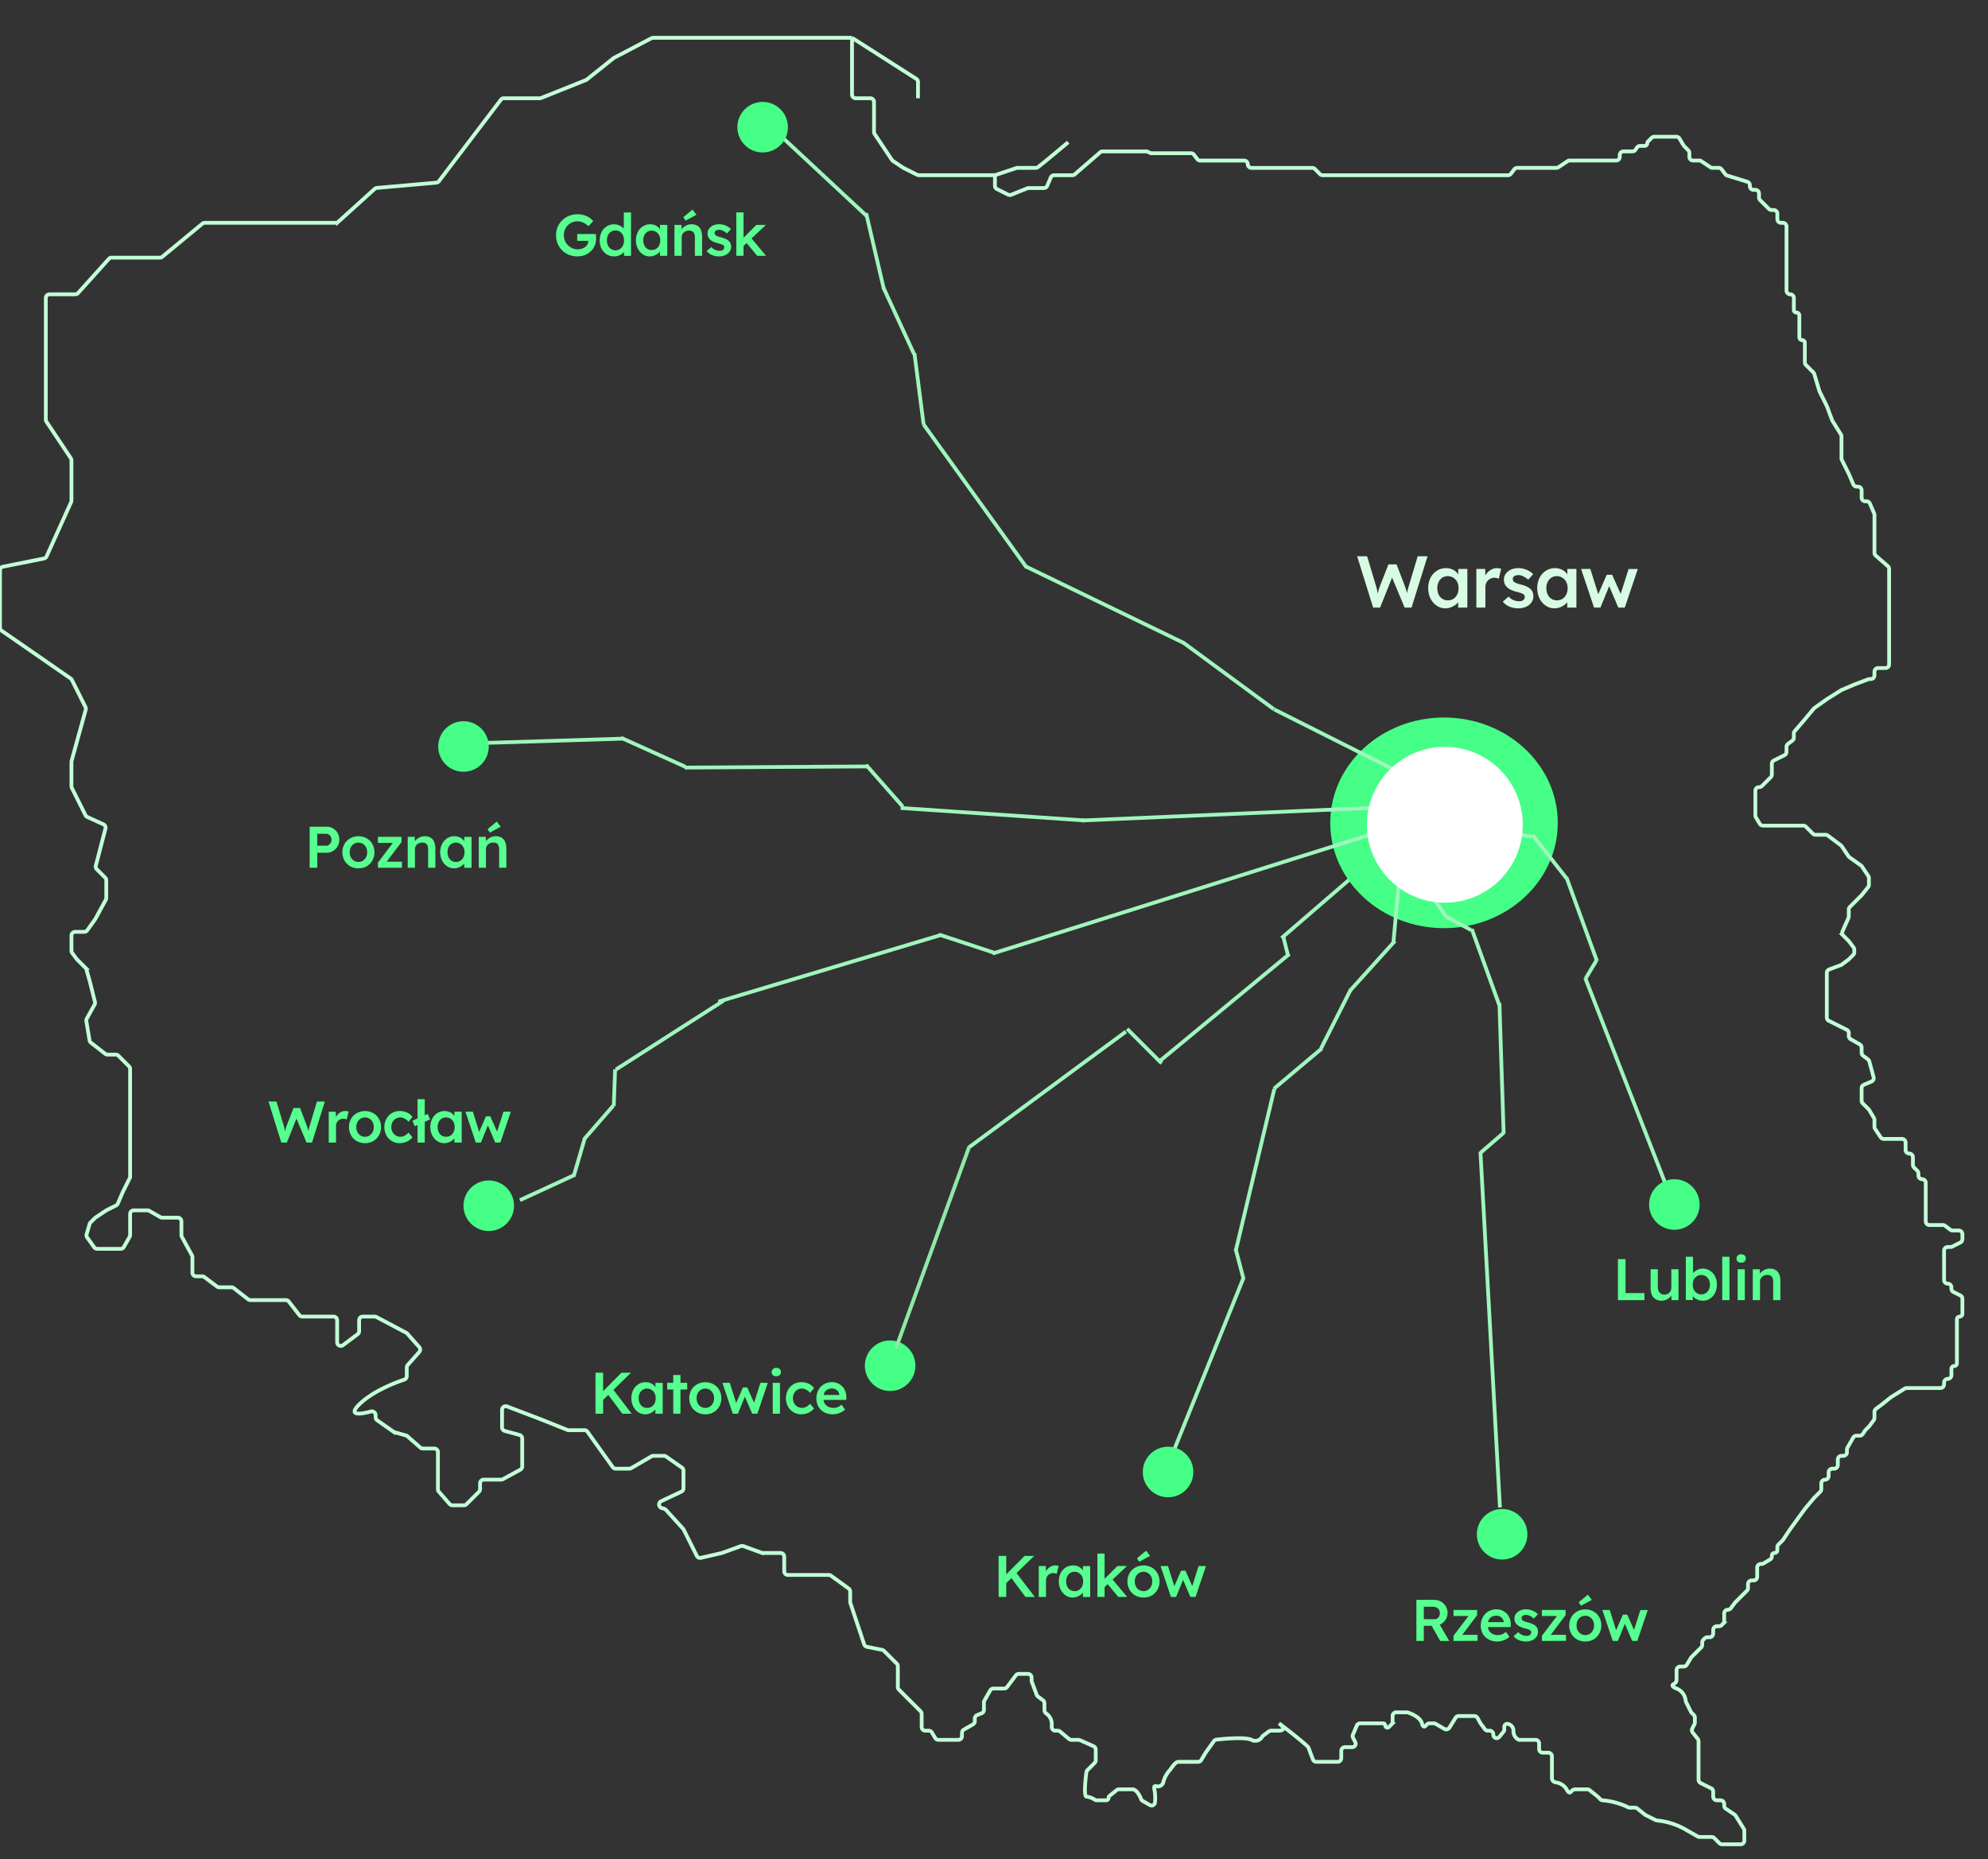 <svg xmlns="http://www.w3.org/2000/svg" xmlns:xlink="http://www.w3.org/1999/xlink" width="526" height="492" viewBox="0 0 526 492">
  <rect x="0" y="0" width="526" height="492" fill="#333333" stroke="none"/>
  <defs>
    <clipPath id="clip-mapa">
      <rect width="526" height="492"/>
    </clipPath>
  </defs>
  <g id="mapa" clip-path="url(#clip-mapa)">
    <g id="mapa-2" data-name="mapa" transform="translate(-1 7.5)">
      <path id="Path_1" data-name="Path 1" d="M85.5,228.616v-10.86h4.515a3.179,3.179,0,0,1,1.675.45,3.354,3.354,0,0,1,1.21,1.226,3.4,3.4,0,0,1,.45,1.738,3.437,3.437,0,0,1-1.66,3.01,3.1,3.1,0,0,1-1.675.465h-2.5v3.972Zm2.017-5.833h2.358a1.191,1.191,0,0,0,.7-.217,1.525,1.525,0,0,0,.512-.574,1.61,1.61,0,0,0,.2-.807,1.527,1.527,0,0,0-.2-.791,1.411,1.411,0,0,0-.512-.559,1.191,1.191,0,0,0-.7-.217H87.521Zm10.9,5.988a4.375,4.375,0,0,1-2.187-.543,4.126,4.126,0,0,1-1.52-1.52,4.563,4.563,0,0,1,0-4.375,4.008,4.008,0,0,1,1.52-1.5,4.533,4.533,0,0,1,4.36,0,3.9,3.9,0,0,1,1.5,1.5,4.563,4.563,0,0,1,0,4.375,4.017,4.017,0,0,1-1.5,1.52A4.347,4.347,0,0,1,98.424,228.772Zm0-1.691a2.076,2.076,0,0,0,1.179-.341,2.352,2.352,0,0,0,.822-.915,2.589,2.589,0,0,0,.295-1.3,2.622,2.622,0,0,0-.295-1.319,2.237,2.237,0,0,0-.822-.9,2.076,2.076,0,0,0-1.179-.341,2.235,2.235,0,0,0-2.032,1.257,3.028,3.028,0,0,0,0,2.606,2.345,2.345,0,0,0,.822.915A2.225,2.225,0,0,0,98.424,227.081Zm5.139,1.536v-1.365l4.266-5.616v.4h-4.266v-1.6h6.252v1.365l-4.142,5.507-.062-.295h4.313v1.6Zm7.894,0v-8.176h1.862l.031,1.676-.357.186a2.282,2.282,0,0,1,.605-1.008,3.421,3.421,0,0,1,1.07-.745,3.072,3.072,0,0,1,1.272-.279,2.972,2.972,0,0,1,1.551.372,2.25,2.25,0,0,1,.946,1.117,4.655,4.655,0,0,1,.326,1.862v5h-1.908v-4.856a2.649,2.649,0,0,0-.171-1.024,1.134,1.134,0,0,0-.527-.605,1.63,1.63,0,0,0-.869-.186,2.109,2.109,0,0,0-.776.14,1.727,1.727,0,0,0-.605.372,1.91,1.91,0,0,0-.4.543,1.643,1.643,0,0,0-.14.683v4.933h-1.908Zm12.231.155a3.186,3.186,0,0,1-1.831-.559,4.032,4.032,0,0,1-1.319-1.52,5.067,5.067,0,0,1,0-4.375,3.809,3.809,0,0,1,1.35-1.5,3.511,3.511,0,0,1,1.924-.543,3.292,3.292,0,0,1,1.132.186,2.718,2.718,0,0,1,.9.5,2.9,2.9,0,0,1,.636.745,2.608,2.608,0,0,1,.357.9l-.419-.109v-2.048h1.924v8.176H126.4v-1.955l.45-.078a2.426,2.426,0,0,1-.4.822,3.039,3.039,0,0,1-.714.7,3.858,3.858,0,0,1-.946.481A3.2,3.2,0,0,1,123.687,228.772Zm.527-1.691a2.117,2.117,0,0,0,1.97-1.226,2.972,2.972,0,0,0,.295-1.35,2.844,2.844,0,0,0-.295-1.319,2.227,2.227,0,0,0-3.149-.9,2.2,2.2,0,0,0-.776.9,2.979,2.979,0,0,0-.279,1.319,3.115,3.115,0,0,0,.279,1.35,2.2,2.2,0,0,0,.776.9A2.148,2.148,0,0,0,124.215,227.081Zm6.029,1.536v-8.176h1.862l.031,1.676-.357.186a2.264,2.264,0,0,1,.605-1.008,3.42,3.42,0,0,1,1.07-.745,3.068,3.068,0,0,1,1.272-.279,2.972,2.972,0,0,1,1.551.372,2.255,2.255,0,0,1,.946,1.117,4.655,4.655,0,0,1,.326,1.862v5h-1.908v-4.856a2.649,2.649,0,0,0-.171-1.024,1.138,1.138,0,0,0-.527-.605,1.632,1.632,0,0,0-.869-.186,2.109,2.109,0,0,0-.776.14,1.727,1.727,0,0,0-.605.372,1.893,1.893,0,0,0-.4.543,1.643,1.643,0,0,0-.14.683v4.933h-1.908Zm2.948-9.308-.605-.915,2.42-2.017,1.055,1.381Z" transform="translate(-2.568 -6.499)" fill="#56ff8f"/>
      <path id="Path_2" data-name="Path 2" d="M77.654,303.64l-3.382-10.86h2.11l1.924,6.407q.093.3.171.652c.052.238.1.476.14.714s.078.439.109.636.062.362.093.5l-.419-.016q.186-.729.295-1.179t.186-.745c.062-.207.124-.4.186-.574l1.831-4.685h1.722l1.784,4.685q.155.435.279.838a7.139,7.139,0,0,1,.2.776q.093.372.171.776l-.372.078q.062-.372.093-.605t.062-.419c.021-.124.041-.243.062-.357s.052-.269.093-.434.114-.4.186-.667l1.908-6.376h2.094l-3.4,10.86H84.325l-2.761-6.609.186.062-2.622,6.547Zm12.554,0v-8.176h1.877l.031,2.606-.264-.59a2.9,2.9,0,0,1,.59-1.117,3.126,3.126,0,0,1,.962-.776,2.457,2.457,0,0,1,1.164-.295,2.529,2.529,0,0,1,.5.047,2.181,2.181,0,0,1,.4.109l-.512,2.094a1.792,1.792,0,0,0-.419-.155,2.023,2.023,0,0,0-.5-.062,1.956,1.956,0,0,0-1.35.559,1.991,1.991,0,0,0-.419.621,2.034,2.034,0,0,0-.14.776v4.359Zm9.61.155a4.375,4.375,0,0,1-2.187-.543,4.126,4.126,0,0,1-1.52-1.52,4.563,4.563,0,0,1,0-4.375,4.008,4.008,0,0,1,1.52-1.5,4.533,4.533,0,0,1,4.359,0,3.9,3.9,0,0,1,1.5,1.5,4.563,4.563,0,0,1,0,4.375,4.01,4.01,0,0,1-1.5,1.52A4.343,4.343,0,0,1,99.817,303.8Zm0-1.691a2.073,2.073,0,0,0,1.179-.341,2.344,2.344,0,0,0,.822-.915,2.579,2.579,0,0,0,.295-1.3,2.612,2.612,0,0,0-.295-1.319,2.23,2.23,0,0,0-.822-.9,2.073,2.073,0,0,0-1.179-.341,2.235,2.235,0,0,0-2.032,1.257,3.028,3.028,0,0,0,0,2.606,2.344,2.344,0,0,0,.822.915A2.224,2.224,0,0,0,99.817,302.1Zm9.138,1.691a3.885,3.885,0,0,1-2.063-.558,4.007,4.007,0,0,1-1.443-1.52,4.735,4.735,0,0,1,0-4.344,4.007,4.007,0,0,1,1.443-1.52,3.885,3.885,0,0,1,2.063-.559,4.681,4.681,0,0,1,2,.419,3.305,3.305,0,0,1,1.4,1.164l-1.055,1.272a2.635,2.635,0,0,0-.59-.59,3.225,3.225,0,0,0-.76-.419,2.223,2.223,0,0,0-.807-.155,2.254,2.254,0,0,0-1.226.341,2.329,2.329,0,0,0-.838.915,2.892,2.892,0,0,0,0,2.606,2.548,2.548,0,0,0,.869.915,2.228,2.228,0,0,0,1.21.341,2.443,2.443,0,0,0,.776-.124,2.885,2.885,0,0,0,.729-.388,3.248,3.248,0,0,0,.636-.621l1.055,1.288a3.863,3.863,0,0,1-1.458,1.117A4.6,4.6,0,0,1,108.955,303.8Zm4-4.468-.605-1.474,4.034-1.784.636,1.443Zm.745,4.313V292.16h1.908v11.48Zm7.03.155a3.186,3.186,0,0,1-1.831-.558,4.032,4.032,0,0,1-1.319-1.52,5.067,5.067,0,0,1,0-4.375,3.809,3.809,0,0,1,1.35-1.5,3.511,3.511,0,0,1,1.924-.543,3.292,3.292,0,0,1,1.133.186,2.718,2.718,0,0,1,.9.5,2.9,2.9,0,0,1,.636.745,2.607,2.607,0,0,1,.357.9l-.419-.109v-2.048h1.924v8.176h-1.939v-1.955l.45-.078a2.427,2.427,0,0,1-.4.822,3.038,3.038,0,0,1-.714.7,3.859,3.859,0,0,1-.946.481A3.2,3.2,0,0,1,120.733,303.8Zm.527-1.691a2.117,2.117,0,0,0,1.97-1.226,2.972,2.972,0,0,0,.295-1.35,2.844,2.844,0,0,0-.295-1.319,2.227,2.227,0,0,0-3.149-.9,2.2,2.2,0,0,0-.776.9,2.979,2.979,0,0,0-.279,1.319,3.115,3.115,0,0,0,.279,1.35,2.2,2.2,0,0,0,.776.9A2.148,2.148,0,0,0,121.26,302.1Zm7.862,1.536-2.746-8.176,1.955-.016,1.831,5.833-.341-.031,1.986-4.561h1.148l2.032,4.561-.4.047,1.846-5.833h1.955l-2.761,8.176h-1.365l-2.094-4.9.295.031-1.986,4.871Z" transform="translate(-2.227 -8.802)" fill="#56ff8f"/>
      <line id="Line_1" data-name="Line 1" x1="26.861" y2="23.171" transform="translate(340.068 217.562)" fill="none" stroke="#9ff6bd" stroke-width="1"/>
      <path id="Path_3" data-name="Path 3" d="M351.762,252.531l-34.636,28.614" transform="translate(-9.607 -7.598)" fill="none" stroke="#9ff6bd" stroke-width="1"/>
      <line id="Line_2" data-name="Line 2" x1="41.555" y2="30.648" transform="translate(257.341 265.48)" fill="none" stroke="#9ff6bd" stroke-width="1"/>
      <path id="Path_4" data-name="Path 4" d="M308.582,272.975,317.7,282.1" transform="translate(-9.347 -8.219)" fill="none" stroke="#9ff6bd" stroke-width="1"/>
      <path id="Path_5" data-name="Path 5" d="M351.154,247.686l1.352,5.383" transform="translate(-10.641 -7.451)" fill="none" stroke="#9ff6bd" stroke-width="1"/>
      <g id="Group_1" data-name="Group 1" transform="translate(352.969 182.363)">
        <ellipse id="Ellipse_1" data-name="Ellipse 1" cx="30.1" cy="27.871" rx="30.1" ry="27.871" fill="#46ff86"/>
      </g>
      <line id="Line_3" data-name="Line 3" x2="1.91" y2="9.327" transform="translate(370.778 214.111)" fill="none" stroke="#9ff6bd" stroke-width="1"/>
      <line id="Line_4" data-name="Line 4" x2="6.519" y2="5.042" transform="translate(372.501 223.218)" fill="none" stroke="#9ff6bd" stroke-width="1"/>
      <line id="Line_5" data-name="Line 5" x2="4.663" y2="6.779" transform="translate(378.879 228.124)" fill="none" stroke="#9ff6bd" stroke-width="1"/>
      <path id="Path_6" data-name="Path 6" d="M411.168,301.3l-6.095,5.273" transform="translate(-12.279 -9.08)" fill="none" stroke="#9ff6bd" stroke-width="1"/>
      <line id="Line_6" data-name="Line 6" x2="6.719" y2="3.634" transform="translate(383.473 234.953)" fill="none" stroke="#9ff6bd" stroke-width="1"/>
      <line id="Line_7" data-name="Line 7" x1="7.291" y1="20.149" transform="translate(390.404 238.318)" fill="none" stroke="#9ff6bd" stroke-width="1"/>
      <line id="Line_8" data-name="Line 8" x2="1.124" y2="34.555" transform="translate(397.726 257.9)" fill="none" stroke="#9ff6bd" stroke-width="1"/>
      <path id="Path_7" data-name="Path 7" d="M404.98,306.471l5.162,94.157" transform="translate(-12.277 -9.237)" fill="none" stroke="#9ff6bd" stroke-width="1"/>
      <line id="Line_9" data-name="Line 9" x2="3.222" y2="5.642" transform="translate(388.438 202.149)" fill="none" stroke="#9ff6bd" stroke-width="1"/>
      <line id="Line_10" data-name="Line 10" x2="5.3" y2="1.883" transform="translate(391.541 207.712)" fill="none" stroke="#9ff6bd" stroke-width="1"/>
      <line id="Line_11" data-name="Line 11" x2="4.466" y2="3.404" transform="translate(396.701 209.529)" fill="none" stroke="#9ff6bd" stroke-width="1"/>
      <path id="Path_8" data-name="Path 8" d="M436.518,254.353l-2.831,4.716" transform="translate(-13.149 -7.654)" fill="none" stroke="#9ff6bd" stroke-width="1"/>
      <line id="Line_12" data-name="Line 12" x2="5.13" y2="0.928" transform="translate(401.162 212.991)" fill="none" stroke="#9ff6bd" stroke-width="1"/>
      <line id="Line_13" data-name="Line 13" x1="9.013" y1="11.516" transform="translate(406.481 213.415)" fill="none" stroke="#9ff6bd" stroke-width="1"/>
      <line id="Line_14" data-name="Line 14" x2="8.078" y2="22.17" transform="translate(415.469 224.675)" fill="none" stroke="#9ff6bd" stroke-width="1"/>
      <path id="Path_9" data-name="Path 9" d="M433.57,259.063l23.372,59.963" transform="translate(-13.145 -7.797)" fill="none" stroke="#9ff6bd" stroke-width="1"/>
      <line id="Line_15" data-name="Line 15" y1="1.14" x2="36.801" transform="translate(129.159 187.952)" fill="none" stroke="#9ff6bd" stroke-width="1"/>
      <path id="Path_10" data-name="Path 10" d="M170.525,193.552l16.969,7.66" transform="translate(-5.152 -5.806)" fill="none" stroke="#9ff6bd" stroke-width="1"/>
      <line id="Line_16" data-name="Line 16" y1="0.3" x2="48.628" transform="translate(182.156 195.308)" fill="none" stroke="#9ff6bd" stroke-width="1"/>
      <path id="Path_11" data-name="Path 11" d="M247.05,211.973l-9.723-11.049" transform="translate(-7.182 -6.03)" fill="none" stroke="#9ff6bd" stroke-width="1"/>
      <line id="Line_17" data-name="Line 17" x2="48.67" y2="3.297" transform="translate(239.325 206.305)" fill="none" stroke="#9ff6bd" stroke-width="1"/>
      <line id="Line_18" data-name="Line 18" y1="3.498" x2="80.412" transform="translate(287.081 206.118)" fill="none" stroke="#9ff6bd" stroke-width="1"/>
      <path id="Path_12" data-name="Path 12" d="M210,25.5l26.767,24.936" transform="translate(-6.351 -0.699)" fill="none" stroke="#9ff6bd" stroke-width="1"/>
      <line id="Line_19" data-name="Line 19" x2="4.668" y2="19.981" transform="translate(230.164 48.906)" fill="none" stroke="#9ff6bd" stroke-width="1"/>
      <line id="Line_20" data-name="Line 20" x2="8.153" y2="17.68" transform="translate(234.689 68.483)" fill="none" stroke="#9ff6bd" stroke-width="1"/>
      <line id="Line_21" data-name="Line 21" x2="2.441" y2="18.926" transform="translate(242.946 85.976)" fill="none" stroke="#9ff6bd" stroke-width="1"/>
      <line id="Line_22" data-name="Line 22" x1="27.245" y1="37.84" transform="translate(245.406 104.869)" fill="none" stroke="#9ff6bd" stroke-width="1"/>
      <line id="Line_23" data-name="Line 23" x2="41.966" y2="20.322" transform="translate(272.361 142.368)" fill="none" stroke="#9ff6bd" stroke-width="1"/>
      <line id="Line_24" data-name="Line 24" x1="23.916" y1="17.585" transform="translate(314.144 162.59)" fill="none" stroke="#9ff6bd" stroke-width="1"/>
      <line id="Line_25" data-name="Line 25" x1="39.832" y1="20.033" transform="translate(338.129 180.216)" fill="none" stroke="#9ff6bd" stroke-width="1"/>
      <line id="Line_26" data-name="Line 26" x1="1.737" y2="18.86" transform="translate(369.654 223.261)" fill="none" stroke="#9ff6bd" stroke-width="1"/>
      <line id="Line_27" data-name="Line 27" x1="11.945" y2="13.234" transform="translate(358.148 241.473)" fill="none" stroke="#9ff6bd" stroke-width="1"/>
      <line id="Line_28" data-name="Line 28" x1="7.832" y2="15.522" transform="translate(350.524 254.41)" fill="none" stroke="#9ff6bd" stroke-width="1"/>
      <line id="Line_29" data-name="Line 29" x1="12.662" y2="10.659" transform="translate(338.078 269.928)" fill="none" stroke="#9ff6bd" stroke-width="1"/>
      <path id="Path_13" data-name="Path 13" d="M338.229,332.12l10.191-42.749" transform="translate(-10.248 -8.718)" fill="none" stroke="#9ff6bd" stroke-width="1"/>
      <line id="Line_30" data-name="Line 30" x1="19.256" y2="47.722" transform="translate(310.712 330.765)" fill="none" stroke="#9ff6bd" stroke-width="1"/>
      <path id="Path_14" data-name="Path 14" d="M340.31,341.11l-2.156-8.167" transform="translate(-10.246 -10.042)" fill="none" stroke="#9ff6bd" stroke-width="1"/>
      <line id="Line_31" data-name="Line 31" y1="6.682" x2="14.475" transform="translate(138.575 303.397)" fill="none" stroke="#9ff6bd" stroke-width="1"/>
      <line id="Line_32" data-name="Line 32" y1="10.163" x2="2.969" transform="translate(152.77 293.651)" fill="none" stroke="#9ff6bd" stroke-width="1"/>
      <line id="Line_33" data-name="Line 33" y1="8.767" x2="7.622" transform="translate(155.639 285.081)" fill="none" stroke="#9ff6bd" stroke-width="1"/>
      <path id="Path_15" data-name="Path 15" d="M257.252,247.244l14.532,4.788" transform="translate(-7.787 -7.438)" fill="none" stroke="#9ff6bd" stroke-width="1"/>
      <line id="Line_34" data-name="Line 34" y1="9.737" x2="0.354" transform="translate(163.394 275.457)" fill="none" stroke="#9ff6bd" stroke-width="1"/>
      <line id="Line_35" data-name="Line 35" x1="28.469" y2="18.214" transform="translate(163.967 257.296)" fill="none" stroke="#9ff6bd" stroke-width="1"/>
      <line id="Line_36" data-name="Line 36" y1="17.65" x2="58.891" transform="translate(191.076 239.906)" fill="none" stroke="#9ff6bd" stroke-width="1"/>
      <path id="Path_16" data-name="Path 16" d="M271.854,251.4l102.81-32.374" transform="translate(-8.231 -6.58)" fill="none" stroke="#9ff6bd" stroke-width="1"/>
      <circle id="Ellipse_2" data-name="Ellipse 2" cx="20.624" cy="20.624" r="20.624" transform="translate(362.665 190.119)" fill="#fff"/>
      <g id="Group_2" data-name="Group 2" transform="translate(123.631 304.86)">
        <circle id="Ellipse_3" data-name="Ellipse 3" cx="6.689" cy="6.689" r="6.689" fill="#46ff86"/>
      </g>
      <g id="Group_3" data-name="Group 3" transform="translate(116.943 183.343)">
        <circle id="Ellipse_4" data-name="Ellipse 4" cx="6.689" cy="6.689" r="6.689" fill="#46ff86"/>
      </g>
      <g id="Group_4" data-name="Group 4" transform="translate(196.097 19.464)">
        <circle id="Ellipse_5" data-name="Ellipse 5" cx="6.689" cy="6.689" r="6.689" fill="#46ff86"/>
      </g>
      <g id="Group_5" data-name="Group 5" transform="translate(303.367 375.316)">
        <circle id="Ellipse_6" data-name="Ellipse 6" cx="6.689" cy="6.689" r="6.689" fill="#46ff86"/>
      </g>
      <g id="Group_6" data-name="Group 6" transform="translate(229.829 347.197)">
        <circle id="Ellipse_7" data-name="Ellipse 7" cx="6.689" cy="6.689" r="6.689" fill="#46ff86"/>
      </g>
      <g id="Group_7" data-name="Group 7" transform="translate(391.754 391.799)">
        <circle id="Ellipse_8" data-name="Ellipse 8" cx="6.689" cy="6.689" r="6.689" fill="#46ff86"/>
      </g>
      <g id="Group_8" data-name="Group 8" transform="translate(437.325 304.534)">
        <circle id="Ellipse_9" data-name="Ellipse 9" cx="6.689" cy="6.689" r="6.689" fill="#46ff86"/>
      </g>
      <path id="Path_17" data-name="Path 17" d="M165.1,374.377l-.31-2,5.585-5.616h2.529Zm-1.6,3.242V366.76h2.017v10.86Zm7.121,0-4.111-5.476,1.427-1.226,5.135,6.7Zm6.011.155a3.188,3.188,0,0,1-1.831-.558,4.041,4.041,0,0,1-1.319-1.52,5.068,5.068,0,0,1,0-4.375,3.823,3.823,0,0,1,1.35-1.5,3.511,3.511,0,0,1,1.924-.543,3.291,3.291,0,0,1,1.133.186,2.708,2.708,0,0,1,.9.5,2.879,2.879,0,0,1,.636.745,2.589,2.589,0,0,1,.357.9l-.419-.109v-2.048h1.924v8.176H179.35v-1.955l.45-.078a2.409,2.409,0,0,1-.4.822,3.039,3.039,0,0,1-.714.7,3.857,3.857,0,0,1-.946.481A3.2,3.2,0,0,1,176.635,377.775Zm.527-1.691a2.117,2.117,0,0,0,1.97-1.226,2.972,2.972,0,0,0,.295-1.35,2.843,2.843,0,0,0-.295-1.319,2.227,2.227,0,0,0-3.149-.9,2.2,2.2,0,0,0-.776.9,2.979,2.979,0,0,0-.279,1.319,3.115,3.115,0,0,0,.279,1.35,2.2,2.2,0,0,0,.776.9A2.15,2.15,0,0,0,177.163,376.084Zm6.913,1.536V367.365h1.908V377.62Zm-1.613-6.407v-1.769h5.306v1.769Zm10.112,6.562a4.374,4.374,0,0,1-2.187-.543,4.121,4.121,0,0,1-1.52-1.52,4.563,4.563,0,0,1,0-4.375,4,4,0,0,1,1.52-1.5,4.533,4.533,0,0,1,4.359,0,3.9,3.9,0,0,1,1.5,1.5,4.563,4.563,0,0,1,0,4.375,4.017,4.017,0,0,1-1.5,1.52A4.346,4.346,0,0,1,192.575,377.775Zm0-1.691a2.075,2.075,0,0,0,1.179-.341,2.352,2.352,0,0,0,.822-.915,2.589,2.589,0,0,0,.295-1.3,2.623,2.623,0,0,0-.295-1.319,2.237,2.237,0,0,0-.822-.9,2.075,2.075,0,0,0-1.179-.341,2.235,2.235,0,0,0-2.032,1.257,3.028,3.028,0,0,0,0,2.606,2.336,2.336,0,0,0,.822.915A2.223,2.223,0,0,0,192.575,376.084Zm7.252,1.536-2.746-8.176,1.955-.016,1.831,5.833-.341-.031,1.986-4.561h1.148l2.032,4.561-.4.047,1.846-5.833h1.955l-2.761,8.176h-1.365l-2.094-4.9.295.031-1.986,4.871Zm10.574,0v-8.176h1.908v8.176Zm.931-9.913a1.338,1.338,0,0,1-.9-.279,1.078,1.078,0,0,1-.31-.822,1.064,1.064,0,0,1,.326-.807,1.231,1.231,0,0,1,.884-.31,1.258,1.258,0,0,1,.9.295,1.024,1.024,0,0,1,.326.822,1.044,1.044,0,0,1-.326.791A1.254,1.254,0,0,1,211.331,367.706Zm6.592,10.068a3.885,3.885,0,0,1-2.063-.558,4.006,4.006,0,0,1-1.443-1.52,4.735,4.735,0,0,1,0-4.344,4.006,4.006,0,0,1,1.443-1.52,3.885,3.885,0,0,1,2.063-.559,4.681,4.681,0,0,1,2,.419,3.305,3.305,0,0,1,1.4,1.164l-1.055,1.272a2.635,2.635,0,0,0-.59-.59,3.223,3.223,0,0,0-.76-.419,2.223,2.223,0,0,0-.807-.155,2.254,2.254,0,0,0-1.226.341,2.329,2.329,0,0,0-.838.915,2.892,2.892,0,0,0,0,2.606,2.548,2.548,0,0,0,.869.915,2.228,2.228,0,0,0,1.21.341,2.442,2.442,0,0,0,.776-.124,2.885,2.885,0,0,0,.729-.388,3.249,3.249,0,0,0,.636-.621l1.055,1.288a3.863,3.863,0,0,1-1.458,1.117A4.6,4.6,0,0,1,217.923,377.775Zm8.378,0a4.682,4.682,0,0,1-2.281-.543,4.044,4.044,0,0,1-1.536-1.474,4.259,4.259,0,0,1-.543-2.156,4.772,4.772,0,0,1,.31-1.753,4.2,4.2,0,0,1,.853-1.365,3.749,3.749,0,0,1,1.319-.9,4.326,4.326,0,0,1,1.691-.326,3.667,3.667,0,0,1,1.5.31,3.722,3.722,0,0,1,1.21.853,3.454,3.454,0,0,1,.776,1.272,4.212,4.212,0,0,1,.264,1.6l-.016.667H223.23l-.357-1.3h5.383l-.248.264v-.341a1.639,1.639,0,0,0-.31-.838,1.755,1.755,0,0,0-.683-.574,1.869,1.869,0,0,0-.9-.217,2.6,2.6,0,0,0-1.288.295,1.892,1.892,0,0,0-.776.853,3.123,3.123,0,0,0-.264,1.365,2.808,2.808,0,0,0,.326,1.381,2.375,2.375,0,0,0,.946.915,3.193,3.193,0,0,0,1.443.31,2.9,2.9,0,0,0,1.055-.186,3.684,3.684,0,0,0,1.039-.667l.946,1.319a4.276,4.276,0,0,1-.962.667,5.788,5.788,0,0,1-1.117.419A4.54,4.54,0,0,1,226.3,377.775Z" transform="translate(-4.938 -11.031)" fill="#56ff8f"/>
      <path id="Path_18" data-name="Path 18" d="M275.1,424.374l-.31-2,5.585-5.616h2.529Zm-1.6,3.242v-10.86h2.017v10.86Zm7.121,0-4.111-5.476,1.427-1.226,5.135,6.7Zm3.5,0v-8.176H286l.031,2.606-.264-.59a2.9,2.9,0,0,1,.589-1.117,3.13,3.13,0,0,1,.962-.776,2.457,2.457,0,0,1,1.164-.295,2.531,2.531,0,0,1,.5.047,2.179,2.179,0,0,1,.4.109l-.512,2.094a1.781,1.781,0,0,0-.419-.155,2.025,2.025,0,0,0-.5-.062,1.956,1.956,0,0,0-1.35.558,2,2,0,0,0-.419.621,2.034,2.034,0,0,0-.14.776v4.359Zm8.958.155a3.186,3.186,0,0,1-1.831-.559,4.032,4.032,0,0,1-1.319-1.52,5.067,5.067,0,0,1,0-4.375,3.809,3.809,0,0,1,1.35-1.5,3.511,3.511,0,0,1,1.924-.543,3.291,3.291,0,0,1,1.133.186,2.718,2.718,0,0,1,.9.5,2.9,2.9,0,0,1,.636.745,2.607,2.607,0,0,1,.357.9l-.419-.109v-2.048h1.924v8.176H295.8v-1.955l.45-.078a2.426,2.426,0,0,1-.4.822,3.039,3.039,0,0,1-.714.7,3.858,3.858,0,0,1-.946.481A3.2,3.2,0,0,1,293.082,427.772Zm.527-1.691a2.117,2.117,0,0,0,1.97-1.226,2.972,2.972,0,0,0,.295-1.35,2.843,2.843,0,0,0-.295-1.319,2.227,2.227,0,0,0-3.149-.9,2.2,2.2,0,0,0-.776.9,2.979,2.979,0,0,0-.279,1.319,3.115,3.115,0,0,0,.279,1.35,2.2,2.2,0,0,0,.776.9A2.148,2.148,0,0,0,293.61,426.08Zm7.813-.962-.372-1.784,3.878-3.894h2.544Zm-1.784,2.5v-11.48h1.908v11.48Zm5.523,0-3.01-3.646,1.35-1.148,4.018,4.794Zm6.692.155a4.373,4.373,0,0,1-2.187-.543,4.128,4.128,0,0,1-1.52-1.52,4.563,4.563,0,0,1,0-4.375,4.01,4.01,0,0,1,1.52-1.5,4.533,4.533,0,0,1,4.359,0,3.9,3.9,0,0,1,1.5,1.5,4.563,4.563,0,0,1,0,4.375,4.01,4.01,0,0,1-1.5,1.52A4.343,4.343,0,0,1,311.854,427.772Zm0-1.691a2.073,2.073,0,0,0,1.179-.341,2.344,2.344,0,0,0,.822-.915,2.579,2.579,0,0,0,.295-1.3,2.613,2.613,0,0,0-.295-1.319,2.23,2.23,0,0,0-.822-.9,2.073,2.073,0,0,0-1.179-.341,2.235,2.235,0,0,0-2.032,1.257,3.028,3.028,0,0,0,0,2.606,2.344,2.344,0,0,0,.822.915A2.223,2.223,0,0,0,311.854,426.08Zm-1.148-7.772-.605-.915,2.42-2.017,1.055,1.381Zm8.4,9.308-2.746-8.176,1.955-.016,1.831,5.833-.341-.031,1.986-4.561h1.148l2.032,4.561-.4.047,1.846-5.833h1.955l-2.761,8.176h-1.365l-2.094-4.9.295.031-1.986,4.871Z" transform="translate(-8.281 -12.547)" fill="#56ff8f"/>
      <path id="Path_19" data-name="Path 19" d="M387.5,439.616v-10.86h4.716a3.507,3.507,0,0,1,1.784.465,3.327,3.327,0,0,1,1.272,1.241,3.379,3.379,0,0,1,0,3.475A3.487,3.487,0,0,1,394,435.179a3.547,3.547,0,0,1-1.784.45h-2.746v3.987Zm6.3,0-2.761-4.9,2.079-.388,3.072,5.306Zm-4.328-5.74h2.761a1.377,1.377,0,0,0,1.3-.791,1.814,1.814,0,0,0,.186-.822,1.573,1.573,0,0,0-.884-1.474,2.065,2.065,0,0,0-.962-.217h-2.4Zm7.854,5.74v-1.365l4.266-5.616v.4h-4.266v-1.6h6.252v1.365l-4.142,5.507-.062-.295h4.313v1.6Zm11.574.155a4.681,4.681,0,0,1-2.281-.543,4.045,4.045,0,0,1-1.536-1.474,4.259,4.259,0,0,1-.543-2.156,4.771,4.771,0,0,1,.31-1.753,4.2,4.2,0,0,1,.853-1.365,3.749,3.749,0,0,1,1.319-.9,4.327,4.327,0,0,1,1.691-.326,3.667,3.667,0,0,1,1.5.31,3.723,3.723,0,0,1,1.21.853,3.454,3.454,0,0,1,.776,1.272,4.212,4.212,0,0,1,.264,1.6l-.016.667h-6.624l-.357-1.3h5.383l-.248.264v-.341a1.64,1.64,0,0,0-.31-.838,1.755,1.755,0,0,0-.683-.574,1.868,1.868,0,0,0-.9-.217,2.6,2.6,0,0,0-1.288.295,1.891,1.891,0,0,0-.776.853,3.124,3.124,0,0,0-.264,1.365,2.808,2.808,0,0,0,.326,1.381,2.375,2.375,0,0,0,.946.915,3.193,3.193,0,0,0,1.443.31,2.9,2.9,0,0,0,1.055-.186,3.682,3.682,0,0,0,1.039-.667l.946,1.319a4.275,4.275,0,0,1-.962.667,5.79,5.79,0,0,1-1.117.419A4.542,4.542,0,0,1,408.9,439.772Zm7.678,0a5.114,5.114,0,0,1-1.955-.357,3.589,3.589,0,0,1-1.4-1.055l1.241-1.07a2.782,2.782,0,0,0,1.039.76,3.192,3.192,0,0,0,1.21.233,1.568,1.568,0,0,0,.465-.062,1.05,1.05,0,0,0,.372-.186.827.827,0,0,0,.233-.279.764.764,0,0,0,.093-.372.707.707,0,0,0-.279-.59,2.214,2.214,0,0,0-.5-.233,6.919,6.919,0,0,0-.853-.248,7.172,7.172,0,0,1-1.4-.5,3,3,0,0,1-.869-.652,2.1,2.1,0,0,1-.4-.667,2.543,2.543,0,0,1-.124-.807,2.038,2.038,0,0,1,.233-.977,2.522,2.522,0,0,1,.667-.776,3,3,0,0,1,.977-.5,3.97,3.97,0,0,1,1.164-.171,4.541,4.541,0,0,1,1.195.155,4.2,4.2,0,0,1,1.086.45,3.18,3.18,0,0,1,.869.683l-1.055,1.164a3.8,3.8,0,0,0-.652-.5,3.32,3.32,0,0,0-.7-.341,1.834,1.834,0,0,0-.667-.14,2.041,2.041,0,0,0-.527.062,1.013,1.013,0,0,0-.388.155.819.819,0,0,0-.248.279.831.831,0,0,0-.078.372,1.085,1.085,0,0,0,.093.357.868.868,0,0,0,.248.264,3.434,3.434,0,0,0,.512.248,5.805,5.805,0,0,0,.884.264,7.153,7.153,0,0,1,1.272.45,2.6,2.6,0,0,1,.807.574,1.565,1.565,0,0,1,.419.652,2.572,2.572,0,0,1,.124.822,2.156,2.156,0,0,1-.419,1.3,2.691,2.691,0,0,1-1.117.9A3.7,3.7,0,0,1,416.581,439.772Zm4.148-.155v-1.365l4.266-5.616v.4h-4.266v-1.6h6.252v1.365l-4.142,5.507-.062-.295h4.313v1.6Zm11.481.155a4.373,4.373,0,0,1-2.187-.543,4.128,4.128,0,0,1-1.52-1.52,4.563,4.563,0,0,1,0-4.375,4.01,4.01,0,0,1,1.52-1.5,4.533,4.533,0,0,1,4.359,0,3.9,3.9,0,0,1,1.5,1.5,4.563,4.563,0,0,1,0,4.375,4.01,4.01,0,0,1-1.5,1.52A4.343,4.343,0,0,1,432.21,439.772Zm0-1.691a2.073,2.073,0,0,0,1.179-.341,2.344,2.344,0,0,0,.822-.915,2.579,2.579,0,0,0,.295-1.3,2.613,2.613,0,0,0-.295-1.319,2.23,2.23,0,0,0-.822-.9,2.073,2.073,0,0,0-1.179-.341,2.235,2.235,0,0,0-2.032,1.257,3.028,3.028,0,0,0,0,2.606,2.344,2.344,0,0,0,.822.915A2.223,2.223,0,0,0,432.21,438.081Zm-1.148-7.772-.605-.915,2.42-2.017,1.055,1.381Zm8.4,9.308-2.746-8.176,1.955-.016,1.831,5.833-.341-.031,1.986-4.561h1.148l2.032,4.561-.4.047,1.846-5.833h1.955l-2.761,8.176H444.6l-2.094-4.9.295.031-1.986,4.871Z" transform="translate(-11.746 -12.912)" fill="#56ff8f"/>
      <path id="Path_20" data-name="Path 20" d="M442.5,346.62V335.76h2.017v9h5.011v1.862Zm11.52.155a2.944,2.944,0,0,1-1.536-.388,2.589,2.589,0,0,1-.993-1.133,4.21,4.21,0,0,1-.341-1.769v-5.042h1.908v4.639a2.793,2.793,0,0,0,.2,1.117,1.569,1.569,0,0,0,.59.7,1.689,1.689,0,0,0,.931.248,2.043,2.043,0,0,0,.729-.124,1.907,1.907,0,0,0,.59-.372,1.812,1.812,0,0,0,.388-.574,1.907,1.907,0,0,0,.14-.729v-4.9h1.908v8.176h-1.862l-.031-1.707.341-.186a2.658,2.658,0,0,1-.636,1.055,3.428,3.428,0,0,1-1.039.729A3.194,3.194,0,0,1,454.024,346.775Zm10.956,0a3.758,3.758,0,0,1-1.07-.155,3.87,3.87,0,0,1-.931-.45,3.142,3.142,0,0,1-.7-.621,1.978,1.978,0,0,1-.372-.714l.45-.2-.047,1.955h-1.846V335.14h1.908v5.2l-.341-.155a1.62,1.62,0,0,1,.341-.7,2.95,2.95,0,0,1,.683-.605,3.352,3.352,0,0,1,.884-.434,2.906,2.906,0,0,1,.977-.171,3.489,3.489,0,0,1,1.939.543,3.71,3.71,0,0,1,1.334,1.5,4.7,4.7,0,0,1,.5,2.187,4.87,4.87,0,0,1-.481,2.2,3.824,3.824,0,0,1-1.334,1.52A3.407,3.407,0,0,1,464.98,346.775Zm-.4-1.676a2.121,2.121,0,0,0,1.164-.326,2.391,2.391,0,0,0,.807-.915,2.985,2.985,0,0,0,.295-1.35,2.855,2.855,0,0,0-.295-1.319,2.227,2.227,0,0,0-3.149-.9,2.264,2.264,0,0,0-.807.9,2.844,2.844,0,0,0-.295,1.319,2.973,2.973,0,0,0,.295,1.35,2.384,2.384,0,0,0,.807.915A2.148,2.148,0,0,0,464.576,345.1Zm5.517,1.52V335.14h1.924v11.48Zm4.073,0v-8.176h1.908v8.176Zm.931-9.913a1.338,1.338,0,0,1-.9-.279,1.077,1.077,0,0,1-.31-.822,1.064,1.064,0,0,1,.326-.807,1.231,1.231,0,0,1,.884-.31,1.258,1.258,0,0,1,.9.295,1.024,1.024,0,0,1,.326.822,1.044,1.044,0,0,1-.326.791A1.254,1.254,0,0,1,475.1,336.706Zm3.086,9.913v-8.176h1.862l.031,1.676-.357.186a2.282,2.282,0,0,1,.605-1.008,3.42,3.42,0,0,1,1.07-.745,3.071,3.071,0,0,1,1.272-.279,2.972,2.972,0,0,1,1.551.372,2.25,2.25,0,0,1,.946,1.117,4.655,4.655,0,0,1,.326,1.862v5h-1.908v-4.856a2.649,2.649,0,0,0-.171-1.024,1.134,1.134,0,0,0-.527-.605,1.63,1.63,0,0,0-.869-.186,2.109,2.109,0,0,0-.776.14,1.727,1.727,0,0,0-.605.372,1.911,1.911,0,0,0-.4.543,1.643,1.643,0,0,0-.14.683v4.933h-1.908Z" transform="translate(-13.417 -10.089)" fill="#56ff8f"/>
      <path id="Path_21" data-name="Path 21" d="M158.414,61.772a6,6,0,0,1-2.265-.419,5.7,5.7,0,0,1-1.815-1.195,5.4,5.4,0,0,1-1.179-1.769,5.8,5.8,0,0,1-.419-2.218,5.645,5.645,0,0,1,.419-2.187,5.29,5.29,0,0,1,1.21-1.769,5.5,5.5,0,0,1,1.815-1.179,6.08,6.08,0,0,1,2.265-.419,5.8,5.8,0,0,1,1.644.233,5.288,5.288,0,0,1,1.427.652,4.476,4.476,0,0,1,1.055.946L161.3,53.782a5.038,5.038,0,0,0-.9-.7,4.119,4.119,0,0,0-.946-.434,3.409,3.409,0,0,0-1.024-.155,3.7,3.7,0,0,0-1.443.279,3.627,3.627,0,0,0-1.148.776,3.713,3.713,0,0,0-1.039,2.622,3.638,3.638,0,0,0,1.086,2.637,3.854,3.854,0,0,0,1.179.807,3.771,3.771,0,0,0,1.443.279,3.27,3.27,0,0,0,1.07-.171,3.139,3.139,0,0,0,.884-.465,2.136,2.136,0,0,0,.59-.714,1.808,1.808,0,0,0,.217-.869v-.341l.279.326h-3.211v-1.8h4.918a3.8,3.8,0,0,1,.047.388c.011.134.016.269.016.4s.016.233.016.326a4.988,4.988,0,0,1-.372,1.955,4.409,4.409,0,0,1-1.055,1.5,4.818,4.818,0,0,1-1.567.993A5.3,5.3,0,0,1,158.414,61.772Zm9.673,0a3.611,3.611,0,0,1-1.955-.543,4.081,4.081,0,0,1-1.365-1.5,5.1,5.1,0,0,1,0-4.39,3.809,3.809,0,0,1,1.35-1.5,3.536,3.536,0,0,1,1.955-.558,3.631,3.631,0,0,1,2.125.7,2.578,2.578,0,0,1,.683.7,1.646,1.646,0,0,1,.295.807l-.512.062v-5.4h1.908v11.48h-1.846l-.047-1.924.372.031a1.333,1.333,0,0,1-.279.745,2.794,2.794,0,0,1-.652.652,3.549,3.549,0,0,1-.946.481A3.509,3.509,0,0,1,168.087,61.772Zm.372-1.613a2.077,2.077,0,0,0,1.179-.341,2.249,2.249,0,0,0,.791-.931,3.023,3.023,0,0,0,.295-1.365,2.987,2.987,0,0,0-.295-1.35,2.127,2.127,0,0,0-.791-.931,2.207,2.207,0,0,0-2.358,0,2.223,2.223,0,0,0-.807.931,3.117,3.117,0,0,0-.279,1.35,3.156,3.156,0,0,0,.279,1.365,2.358,2.358,0,0,0,.807.931A2.075,2.075,0,0,0,168.459,60.158Zm9.054,1.613a3.184,3.184,0,0,1-1.831-.558,4.022,4.022,0,0,1-1.319-1.52,5.067,5.067,0,0,1,0-4.375,3.809,3.809,0,0,1,1.35-1.5,3.506,3.506,0,0,1,1.924-.543,3.3,3.3,0,0,1,1.133.186,2.724,2.724,0,0,1,.9.5,2.918,2.918,0,0,1,.636.745,2.61,2.61,0,0,1,.357.9l-.419-.109V53.441h1.924v8.176h-1.939V59.662l.45-.078a2.447,2.447,0,0,1-.4.822,3.069,3.069,0,0,1-.714.7,3.885,3.885,0,0,1-.946.481A3.2,3.2,0,0,1,177.513,61.772Zm.527-1.691a2.117,2.117,0,0,0,1.97-1.226,2.987,2.987,0,0,0,.295-1.35,2.855,2.855,0,0,0-.295-1.319,2.227,2.227,0,0,0-3.149-.9,2.2,2.2,0,0,0-.776.9,2.978,2.978,0,0,0-.279,1.319,3.117,3.117,0,0,0,.279,1.35,2.2,2.2,0,0,0,.776.9A2.148,2.148,0,0,0,178.041,60.081Zm6.028,1.536V53.441h1.862l.031,1.675-.357.186a2.283,2.283,0,0,1,.605-1.008,3.443,3.443,0,0,1,1.07-.745,3.071,3.071,0,0,1,1.272-.279,2.969,2.969,0,0,1,1.551.372,2.246,2.246,0,0,1,.946,1.117,4.655,4.655,0,0,1,.326,1.862v5h-1.908V56.761a2.633,2.633,0,0,0-.171-1.024,1.13,1.13,0,0,0-.527-.605,1.636,1.636,0,0,0-.869-.186,2.113,2.113,0,0,0-.776.14,1.753,1.753,0,0,0-.605.372,1.925,1.925,0,0,0-.4.543,1.644,1.644,0,0,0-.14.683v4.933h-1.908Zm2.948-9.308-.605-.915,2.42-2.017,1.055,1.381Zm8.926,9.463a5.109,5.109,0,0,1-1.955-.357,3.586,3.586,0,0,1-1.4-1.055l1.241-1.07a2.785,2.785,0,0,0,1.039.76,3.193,3.193,0,0,0,1.21.233,1.578,1.578,0,0,0,.465-.062,1.04,1.04,0,0,0,.372-.186.832.832,0,0,0,.233-.279.765.765,0,0,0,.093-.372.707.707,0,0,0-.279-.59,2.238,2.238,0,0,0-.5-.233,6.915,6.915,0,0,0-.853-.248,7.192,7.192,0,0,1-1.4-.5,2.988,2.988,0,0,1-.869-.652,2.1,2.1,0,0,1-.4-.667,2.545,2.545,0,0,1-.124-.807,2.037,2.037,0,0,1,.233-.977,2.519,2.519,0,0,1,.667-.776,3,3,0,0,1,.977-.5,3.96,3.96,0,0,1,1.164-.171,4.552,4.552,0,0,1,1.195.155,4.2,4.2,0,0,1,1.086.45,3.174,3.174,0,0,1,.869.683l-1.055,1.164a3.815,3.815,0,0,0-.652-.5,3.318,3.318,0,0,0-.7-.341,1.833,1.833,0,0,0-.667-.14,2.053,2.053,0,0,0-.527.062,1.019,1.019,0,0,0-.388.155.815.815,0,0,0-.248.279.829.829,0,0,0-.078.372,1.086,1.086,0,0,0,.093.357.868.868,0,0,0,.248.264,3.47,3.47,0,0,0,.512.248,5.839,5.839,0,0,0,.884.264,7.149,7.149,0,0,1,1.272.45,2.6,2.6,0,0,1,.807.574,1.565,1.565,0,0,1,.419.652,2.57,2.57,0,0,1,.124.822,2.155,2.155,0,0,1-.419,1.3,2.693,2.693,0,0,1-1.117.9A3.7,3.7,0,0,1,195.943,61.772Zm6.273-2.653-.372-1.784,3.878-3.894h2.544Zm-1.784,2.5V50.136h1.908v11.48Zm5.523,0-3.01-3.646,1.35-1.148,4.018,4.794Z" transform="translate(-4.611 -1.425)" fill="#56ff8f"/>
      <path id="Path_22" data-name="Path 22" d="M375.568,157.575,371.34,144h2.637l2.4,8.009q.116.368.213.814c.065.3.123.594.175.892s.1.55.136.8.078.453.116.621l-.524-.019q.233-.912.368-1.474t.233-.931c.078-.259.155-.5.233-.717l2.288-5.856h2.153L384,151.99q.193.542.349,1.047a8.918,8.918,0,0,1,.252.97q.116.465.213.97l-.465.1q.077-.465.116-.756c.026-.194.051-.368.078-.524s.051-.3.078-.446.065-.336.116-.543.143-.5.233-.834l2.385-7.97h2.618l-4.247,13.575h-1.823l-3.452-8.261.233.078-3.277,8.184Zm19.116.194a3.98,3.98,0,0,1-2.288-.7,5.026,5.026,0,0,1-1.648-1.9,6.334,6.334,0,0,1,0-5.469,4.757,4.757,0,0,1,1.687-1.881,4.38,4.38,0,0,1,2.4-.679,4.118,4.118,0,0,1,1.416.233,3.414,3.414,0,0,1,1.125.621,3.643,3.643,0,0,1,.8.931,3.27,3.27,0,0,1,.446,1.125l-.524-.136v-2.56h2.4v10.22h-2.424v-2.443l.562-.1a3.057,3.057,0,0,1-.5,1.028,3.842,3.842,0,0,1-.892.873,4.861,4.861,0,0,1-1.183.6A4,4,0,0,1,394.683,157.768Zm.659-2.114a2.647,2.647,0,0,0,2.463-1.532,3.729,3.729,0,0,0,.368-1.687,3.561,3.561,0,0,0-.368-1.648,2.784,2.784,0,0,0-3.937-1.125,2.751,2.751,0,0,0-.97,1.125,3.721,3.721,0,0,0-.349,1.648,3.9,3.9,0,0,0,.349,1.687,2.751,2.751,0,0,0,.97,1.125A2.684,2.684,0,0,0,395.343,155.655Zm7.536,1.92v-10.22h2.346l.039,3.258-.33-.737a3.632,3.632,0,0,1,.737-1.4,3.893,3.893,0,0,1,1.2-.97,3.08,3.08,0,0,1,1.454-.368,3.166,3.166,0,0,1,.621.058,2.809,2.809,0,0,1,.5.136l-.64,2.618a2.219,2.219,0,0,0-.524-.194,2.572,2.572,0,0,0-.621-.078,2.312,2.312,0,0,0-.931.194,2.264,2.264,0,0,0-.756.5,2.476,2.476,0,0,0-.524.776,2.542,2.542,0,0,0-.175.97v5.449Zm11.187.194a6.369,6.369,0,0,1-2.443-.446A4.458,4.458,0,0,1,409.877,156l1.551-1.338a3.473,3.473,0,0,0,1.3.95,3.985,3.985,0,0,0,1.513.291,2,2,0,0,0,.582-.078,1.312,1.312,0,0,0,.465-.233,1.065,1.065,0,0,0,.291-.349.958.958,0,0,0,.116-.465.884.884,0,0,0-.349-.737,2.883,2.883,0,0,0-.621-.291,8.683,8.683,0,0,0-1.067-.31,9.015,9.015,0,0,1-1.745-.621,3.7,3.7,0,0,1-1.086-.814,2.609,2.609,0,0,1-.5-.834,3.162,3.162,0,0,1-.155-1.008,2.544,2.544,0,0,1,.291-1.222,3.135,3.135,0,0,1,.834-.97,3.762,3.762,0,0,1,1.222-.621,4.939,4.939,0,0,1,1.454-.213,5.717,5.717,0,0,1,1.493.194,5.285,5.285,0,0,1,1.357.562,3.971,3.971,0,0,1,1.086.853l-1.319,1.454a4.905,4.905,0,0,0-.814-.621,4.217,4.217,0,0,0-.873-.427,2.3,2.3,0,0,0-.834-.175,2.575,2.575,0,0,0-.659.078,1.274,1.274,0,0,0-.485.194,1,1,0,0,0-.31.349,1.024,1.024,0,0,0-.1.465,1.326,1.326,0,0,0,.116.446,1.068,1.068,0,0,0,.31.33,4.231,4.231,0,0,0,.64.31,7.287,7.287,0,0,0,1.105.33,8.957,8.957,0,0,1,1.59.562,3.257,3.257,0,0,1,1.008.717,1.971,1.971,0,0,1,.524.814,3.252,3.252,0,0,1,.155,1.028,2.693,2.693,0,0,1-.524,1.629,3.379,3.379,0,0,1-1.4,1.125A4.624,4.624,0,0,1,414.066,157.768Zm9.47,0a3.98,3.98,0,0,1-2.288-.7,5.026,5.026,0,0,1-1.648-1.9,6.334,6.334,0,0,1,0-5.469,4.757,4.757,0,0,1,1.687-1.881,4.38,4.38,0,0,1,2.4-.679,4.118,4.118,0,0,1,1.416.233,3.413,3.413,0,0,1,1.125.621,3.642,3.642,0,0,1,.8.931,3.27,3.27,0,0,1,.446,1.125l-.524-.136v-2.56h2.4v10.22H426.93v-2.443l.562-.1a3.058,3.058,0,0,1-.5,1.028,3.841,3.841,0,0,1-.892.873,4.861,4.861,0,0,1-1.183.6A4,4,0,0,1,423.536,157.768Zm.659-2.114a2.647,2.647,0,0,0,2.463-1.532,3.729,3.729,0,0,0,.368-1.687,3.561,3.561,0,0,0-.368-1.648,2.784,2.784,0,0,0-3.937-1.125,2.751,2.751,0,0,0-.97,1.125,3.722,3.722,0,0,0-.349,1.648,3.9,3.9,0,0,0,.349,1.687,2.751,2.751,0,0,0,.97,1.125A2.684,2.684,0,0,0,424.2,155.655Zm9.826,1.92-3.432-10.22,2.443-.019,2.288,7.291-.427-.039,2.482-5.7h1.435l2.54,5.7-.5.058,2.308-7.291H445.6l-3.452,10.22H440.44l-2.618-6.128.368.039-2.482,6.089Z" transform="translate(-11.254 -4.3)" fill="#d7fbe3"/>
      <line id="Line_37" data-name="Line 37" x1="19.392" y2="53.324" transform="translate(238.041 295.973)" fill="none" stroke="#8ee9a6" stroke-width="1"/>
      <path id="Path_23" data-name="Path 23" d="M243.888,18.5V14.182a.969.969,0,0,0-.448-.817L226.435,2.5m0,0V17.529a.97.97,0,0,0,.97.97h3.878a.97.97,0,0,1,.97.97v7.948a.966.966,0,0,0,.163.538l4.578,6.866a.964.964,0,0,0,.269.269l2.748,1.832,3.674,1.837a.969.969,0,0,0,.433.1h20.133M226.435,2.5H173.829a.968.968,0,0,0-.45.111l-9.887,5.179a1,1,0,0,0-.155.1l-7.087,5.669A.965.965,0,0,1,156,13.7l-11.813,4.725a.97.97,0,0,1-.361.069h-9.513a.969.969,0,0,0-.772.383L117.128,40.459a.971.971,0,0,1-.686.379l-15.733,1.388a.97.97,0,0,0-.565.247l-9.662,8.742a.97.97,0,0,1-.651.251H55.162a.97.97,0,0,0-.618.222L43.932,60.455a.97.97,0,0,1-.618.222H30.52A.97.97,0,0,0,29.8,61l-8.149,9.054a.97.97,0,0,1-.721.321H14.09a.97.97,0,0,0-.97.97v32.188a.969.969,0,0,0,.163.538l6.462,9.692a.969.969,0,0,1,.163.538v10.648a.966.966,0,0,1-.086.4l-6.5,14.385a.969.969,0,0,1-.694.552l-10.852,2.17A.97.97,0,0,0,1,143.4v15.18a.97.97,0,0,0,.418.8L19.7,172.04a.975.975,0,0,1,.315.364l3.6,7.2a.97.97,0,0,1,.067.691l-3.745,13.574a.977.977,0,0,0-.035.258v6.428a.969.969,0,0,0,.1.433l3.623,7.245a.965.965,0,0,0,.466.449l4.277,1.945a.969.969,0,0,1,.537,1.127L26.35,221.58a.969.969,0,0,0,.253.93l2.232,2.232a.971.971,0,0,1,.284.686v4.684a.972.972,0,0,1-.118.464l-2.79,5.116-2.134,2.987a.969.969,0,0,1-.789.406h-2.41a.97.97,0,0,0-.97.97v4.04a.97.97,0,0,0,.194.582l1.219,1.625a.912.912,0,0,0,.09.1l2.2,2.2a.971.971,0,0,1,.247.419l.9,3.152,1.362,5.446a.969.969,0,0,1-.093.706L23.95,262.06a.968.968,0,0,0-.109.63l.852,5.11a.971.971,0,0,0,.361.606l3.8,2.956a.967.967,0,0,0,.6.2h2.175a.968.968,0,0,1,.686.284l2.826,2.825a.971.971,0,0,1,.284.686V303.82a.969.969,0,0,1-.1.433l-1.837,3.674-1.315,3.067a.969.969,0,0,1-.458.486l-2.591,1.3-2.829,1.886a.968.968,0,0,0-.148.121l-1.209,1.209a.971.971,0,0,0-.247.419l-.772,2.7a.97.97,0,0,0,.143.83l1.862,2.607a.969.969,0,0,0,.789.406h6.21a.969.969,0,0,0,.842-.489l1.532-2.681a.975.975,0,0,0,.128-.482v-5.56a.97.97,0,0,1,.97-.97h3.621a.964.964,0,0,1,.481.128l2.946,1.683a.964.964,0,0,0,.481.128h4.106a.97.97,0,0,1,.97.97v3.631a.972.972,0,0,0,.118.464l2.672,4.9a.972.972,0,0,1,.118.464v4.116a.97.97,0,0,0,.97.97H54.49a.969.969,0,0,1,.582.194l3.361,2.521a.969.969,0,0,0,.582.194h3.223a.967.967,0,0,1,.6.2l3.838,2.984a.967.967,0,0,0,.6.2H76.64a.968.968,0,0,1,.765.374l2.811,3.615a.969.969,0,0,0,.765.374h8.252a.97.97,0,0,1,.97.97v5.818a.97.97,0,0,0,1.551.776l3.878-2.909a.969.969,0,0,0,.388-.776v-2.909a.97.97,0,0,1,.97-.97h3.153a.97.97,0,0,1,.453.112l7.874,4.169a.949.949,0,0,1,.271.212l3.189,3.589a.968.968,0,0,1,0,1.288l-3.06,3.444a.967.967,0,0,0-.245.644v2.3a.991.991,0,0,1-.69.94c-3.014.98-8.691,3.349-11.915,6.573-3.011,3.012.256,2.631,3.077,1.847a1.008,1.008,0,0,1,1.287.952v.574a.972.972,0,0,0,.413.8l4.3,3.011a.972.972,0,0,0,.29.138l3.029.865a.98.98,0,0,1,.371.2l3.441,3.012a.971.971,0,0,0,.639.24H115.9a.97.97,0,0,1,.97.97v9.816a.975.975,0,0,0,.239.639l2.864,3.273a.969.969,0,0,0,.73.331h3.037a.969.969,0,0,0,.686-.284l3.31-3.31a.969.969,0,0,0,.284-.686v-1.538a.97.97,0,0,1,.97-.97h4.6a.973.973,0,0,0,.464-.118l4.611-2.515a.97.97,0,0,0,.505-.851v-7.41a.97.97,0,0,0-.715-.936l-3.9-1.065a.97.97,0,0,1-.715-.936v-4.64a.969.969,0,0,1,1.315-.906l8.866,3.377,7.1,2.839a.955.955,0,0,0,.361.07h4.162a.97.97,0,0,1,.789.406l6.692,9.368a.97.97,0,0,0,.789.406h3.6A.969.969,0,0,0,168,381l5.365-3.13a.972.972,0,0,1,.489-.132h2.826a.966.966,0,0,1,.556.176l4.184,2.928a.97.97,0,0,1,.414.8v4.7a.97.97,0,0,1-.557.878l-5.347,2.517a.969.969,0,0,0,.146,1.809l.644.184a.964.964,0,0,1,.451.28l4.573,5.029a.981.981,0,0,1,.15.218l3.477,6.955a.969.969,0,0,0,1.085.511l5.559-1.283,5-1.819a.974.974,0,0,1,.663,0l4.84,1.761a.971.971,0,0,0,.332.058h4.677a.97.97,0,0,1,.97.97v3.878a.97.97,0,0,0,.97.97H220.3a.972.972,0,0,1,.57.185l4.678,3.4a.971.971,0,0,1,.4.784v2.743a.97.97,0,0,0,.049.306l3.651,10.952a.972.972,0,0,0,.73.645l4.008.8a.961.961,0,0,1,.5.265l3.387,3.387a.969.969,0,0,1,.284.686v5.5a.969.969,0,0,0,.284.686l1.655,1.655,1.454,1.454,2.625,2.625a.969.969,0,0,1,.284.686v3.477a.97.97,0,0,0,.97.97h.906a.967.967,0,0,1,.831.471l.89,1.482a.967.967,0,0,0,.831.471h5.269a.97.97,0,0,0,.97-.97v-.892a.968.968,0,0,1,.489-.842l2.416-1.381a.968.968,0,0,0,.489-.842v-.72a.968.968,0,0,1,.61-.9l1.2-.483a.968.968,0,0,0,.61-.9v-1.995a.969.969,0,0,1,.128-.482L263,439.8a.968.968,0,0,1,.842-.489h2.831a.969.969,0,0,0,.776-.388l1.164-1.551,1.164-1.551a.969.969,0,0,1,.776-.388h2.424a.97.97,0,0,1,.97.97v.794a.971.971,0,0,0,.062.34l1.293,3.448a.965.965,0,0,0,.327.435l1.324.994a.969.969,0,0,1,.388.776v1.825a1.177,1.177,0,0,0,.506.918,3.339,3.339,0,0,1,1.433,2.59v.97a.969.969,0,0,0,.97.97h.619a.969.969,0,0,1,.621.225l2.37,1.974a.969.969,0,0,0,.621.225h1.867a.966.966,0,0,1,.394.083l3.6,1.6a.971.971,0,0,1,.576.886V458.3a.969.969,0,0,1-.284.686l-1.911,1.911a.955.955,0,0,0-.273.548c-.317,2.342-.7,6.468.045,6.468a5.159,5.159,0,0,1,2.176.813,1.06,1.06,0,0,0,.542.156h2.445a.654.654,0,0,0,.654-.654h0a.655.655,0,0,1,.245-.512l1.913-1.53a.966.966,0,0,1,.605-.212h3.539c1.036,0,1.894,1.54,2.3,2.562a1.05,1.05,0,0,0,.449.531l1.863,1.065a.9.9,0,0,0,1.37-.691,11.833,11.833,0,0,0-.161-3.466c-.187-.748.069-.925.474-.836a1.493,1.493,0,0,0,1.824-.822,7.7,7.7,0,0,1,1.58-3.19,3.011,3.011,0,0,0,.271-.308c.439-.579,1.427-2.116,2.154-2.116H318a.967.967,0,0,0,.831-.471L320,456.278l2.177-3.047a.954.954,0,0,1,.667-.4c2.726-.316,7.8-.686,9.276.05a2.061,2.061,0,0,0,2.8-.771,1.28,1.28,0,0,1,.3-.336l1.5-1.123a.969.969,0,0,1,.582-.194h2.1c.845,0,2.026-.388,0-1.939,1.88,1.41,5.947,4.551,7.608,6.155a.943.943,0,0,1,.223.344l1.145,3.052a.969.969,0,0,0,.908.629h5.631a.97.97,0,0,0,.97-.97v-1.939a.97.97,0,0,1,.97-.97h1.939a.9.9,0,0,0,.8-1.3l-.6-1.205a.971.971,0,0,1-.023-.815l1.025-2.393a.969.969,0,0,1,.891-.588h6.065a.568.568,0,0,1,.568.568h0a.568.568,0,0,0,.97.4l.686-.686a.969.969,0,0,0,.284-.686v-1.538a.97.97,0,0,1,.97-.97h2.773a.881.881,0,0,1,.266.039c1.172.362,3.375,1.376,3.749,2.87.288,1.151.772.95,1.133.505a1.226,1.226,0,0,1,.92-.505h1.082a.963.963,0,0,1,.481.128L383.187,450a.97.97,0,0,0,1.3-.328l1.645-2.632a.971.971,0,0,1,.822-.456h4.129a.97.97,0,0,1,.85.5l.753,1.375a.866.866,0,0,0,.075.115l1.122,1.5a.969.969,0,0,0,.776.388h.485a.97.97,0,0,1,.97.97v.114a.9.9,0,0,0,.262.632h0a.894.894,0,0,0,1.332-.074l1.1-1.377a.969.969,0,0,0,.212-.606v-.629a.777.777,0,0,1,.955-.822,1.847,1.847,0,0,1,1.469,1.792,2.5,2.5,0,0,0,1.309,2.365.7.7,0,0,0,.3.059h4.206a.97.97,0,0,1,.97.97v1.454a.97.97,0,0,0,.97.97h1.454a.97.97,0,0,1,.97.97v5.818a1.132,1.132,0,0,0,.963,1.065,3.96,3.96,0,0,1,2.916,1.844c.492.983.878.98,1.138.682a1.539,1.539,0,0,1,1.073-.682h3.266a.969.969,0,0,1,.606.212l2.158,1.727.686.686a1.045,1.045,0,0,0,.685.3,18.814,18.814,0,0,1,6.666,1.826,1,1,0,0,0,.434.1h1.37a.969.969,0,0,1,.606.212l2.078,1.663a.945.945,0,0,0,.173.11l2.612,1.306a1.068,1.068,0,0,0,.433.109,18.678,18.678,0,0,1,7.528,2.418l3.17,1.811a.963.963,0,0,0,.481.128h3.22a.969.969,0,0,1,.686.284l1.371,1.371a.969.969,0,0,0,.686.284h4.931a.97.97,0,0,0,.97-.97v-2.631a.971.971,0,0,0-.147-.514l-2.166-3.465a.952.952,0,0,0-.284-.293l-2.3-1.536a.971.971,0,0,1-.431-.807v-.451a.97.97,0,0,0-.97-.97h-.97a.97.97,0,0,1-.97-.97v-1.34a.968.968,0,0,0-.536-.867l-2.806-1.4a.968.968,0,0,1-.536-.867V453.225a.969.969,0,0,0-.212-.606l-1.339-1.674a.97.97,0,0,1-.111-1.039l.59-1.18a.963.963,0,0,0,.1-.433v-1.309a.969.969,0,0,0-.284-.686l-.574-.574a.973.973,0,0,1-.182-.252l-1.282-2.564a1.236,1.236,0,0,1-.113-.432,3.827,3.827,0,0,0-2.412-3.166c-1.331-.532-1.216-.943-.75-1.2a1.273,1.273,0,0,0,.75-1.049v-2.6a.97.97,0,0,1,.97-.97h.906a.968.968,0,0,0,.831-.471l1.111-1.85a.941.941,0,0,1,.145-.187l1.855-1.855.686-.686a.969.969,0,0,0,.284-.686v-.652a.969.969,0,0,1,.284-.686l.4-.4a.969.969,0,0,1,.686-.284h.568a.97.97,0,0,0,.97-.97v-.97a.97.97,0,0,1,.97-.97h.568a.969.969,0,0,0,.686-.284l.4-.4a.969.969,0,0,0,.284-.686v-2.023a.97.97,0,0,1,.97-.97h0a.969.969,0,0,0,.776-.388l1.122-1.5a1.032,1.032,0,0,1,.09-.1l2.376-2.376.686-.686a.969.969,0,0,0,.284-.686v-1.053a.97.97,0,0,1,.97-.97h.485a.97.97,0,0,0,.97-.97v-2.424a.97.97,0,0,1,.97-.97h.216a.961.961,0,0,0,.5-.139l1.743-1.045a.93.93,0,0,0,.451-.8v-.2a.727.727,0,0,1,.727-.727h0a.727.727,0,0,0,.727-.727V401.9a.969.969,0,0,1,.284-.686l1.1-1.1a1.1,1.1,0,0,0,.121-.147l1.886-2.829,3.878-5.333,2.424-2.909,1.655-1.655a.969.969,0,0,0,.284-.686v-1.538a.97.97,0,0,1,.97-.97h0a.97.97,0,0,0,.97-.97v-.97a.97.97,0,0,1,.97-.97h.485a.97.97,0,0,0,.97-.97v-1.454a.97.97,0,0,1,.97-.97h.485a.97.97,0,0,0,.97-.97v-.712a.969.969,0,0,1,.128-.482l1.532-2.681a.968.968,0,0,1,.842-.489h.858a.971.971,0,0,0,.807-.431l.628-.943a1.033,1.033,0,0,1,.121-.147l.853-.853a1.032,1.032,0,0,0,.09-.1l1.219-1.625a.969.969,0,0,0,.194-.582V366.1a.969.969,0,0,1,.388-.776l1.551-1.164,2.424-1.939,3.643-2.277a.971.971,0,0,1,.514-.147h8.933a.97.97,0,0,0,.97-.97v-.485a.97.97,0,0,1,.97-.97h0a.97.97,0,0,0,.97-.97v-1.7a.727.727,0,0,1,.727-.727h0a.727.727,0,0,0,.727-.727V341.621a.727.727,0,0,1,.727-.727h0a.727.727,0,0,0,.727-.727v-4.006a.968.968,0,0,0-.536-.867l-1.836-.919a.968.968,0,0,1-.536-.867v-.37a.97.97,0,0,0-.97-.97h0a.97.97,0,0,1-.97-.97v-7.757a.97.97,0,0,1,.97-.97h.741a.963.963,0,0,0,.433-.1l2.168-1.084a.968.968,0,0,0,.536-.867v-1.34a.97.97,0,0,0-.97-.97h-1.616a.969.969,0,0,1-.582-.194l-1.421-1.067a.972.972,0,0,0-.582-.194H511.5a.97.97,0,0,1-.97-.97V305.5a.97.97,0,0,0-.97-.97h0a.97.97,0,0,1-.97-.97V303a.969.969,0,0,0-.284-.686l-.886-.886a.968.968,0,0,1-.284-.686v-2.023a.97.97,0,0,0-.97-.97h0a.97.97,0,0,1-.97-.97v-1.939a.97.97,0,0,0-.97-.97h-4.814a.97.97,0,0,1-.807-.431l-1.488-2.233a.965.965,0,0,1-.163-.538V288.8a.967.967,0,0,0-.139-.5l-1.255-2.09a.941.941,0,0,0-.145-.187l-1.571-1.571a.969.969,0,0,1-.284-.686v-3.323a.969.969,0,0,1,.588-.891l2.03-.87a.97.97,0,0,0,.554-1.146l-1.145-4.2a.967.967,0,0,0-.354-.521l-1.285-.964a.969.969,0,0,1-.388-.776v-1.377a.968.968,0,0,0-.489-.842l-2.416-1.381a.968.968,0,0,1-.489-.842v-.778a.968.968,0,0,0-.536-.867l-4.745-2.374a.968.968,0,0,1-.536-.867V249.938a.968.968,0,0,1,.629-.908l3.119-1.17a.959.959,0,0,0,.241-.132l1.772-1.329a1.029,1.029,0,0,0,.1-.09l1.122-1.122a.969.969,0,0,0,.284-.686v-.73a.969.969,0,0,0-.194-.582l-1.219-1.625a1.028,1.028,0,0,0-.09-.1l-1.42-1.42a.97.97,0,0,1-.2-1.08l1.585-3.566a.966.966,0,0,0,.083-.394v-1.817a.969.969,0,0,1,.284-.686l1.17-1.17,1.939-1.939,1.727-2.158a.969.969,0,0,0,.212-.606v-1.79a.972.972,0,0,0-.163-.538l-1.677-2.516a1,1,0,0,0-.243-.252l-3.1-2.217a.97.97,0,0,1-.243-.252l-1.748-2.622a.957.957,0,0,0-.225-.239l-3.487-2.615a.971.971,0,0,0-.582-.194h-2.669a.969.969,0,0,1-.686-.284l-1.856-1.856a.969.969,0,0,0-.686-.284H467.447a.967.967,0,0,1-.831-.471l-1.035-1.722a.975.975,0,0,1-.138-.5v-6.519a.97.97,0,0,1,.97-.97h.083a.969.969,0,0,0,.686-.284l2.341-2.341a.969.969,0,0,0,.284-.686V194.6a.968.968,0,0,1,.536-.867l2.806-1.4a.968.968,0,0,0,.536-.867v-1.34a.969.969,0,0,1,.388-.776l1.164-.873a.969.969,0,0,0,.388-.776v-1.1a.966.966,0,0,1,.234-.631l2.675-3.121,2.345-2.813a.937.937,0,0,1,.181-.169l3.292-2.351,3.815-2.384a.945.945,0,0,1,.132-.069l3.325-1.425,3.714-1.392a.971.971,0,0,1,.34-.062h.309a.97.97,0,0,0,.97-.97v-.97a.97.97,0,0,1,.97-.97h1.939a.97.97,0,0,0,.97-.97V143.049a.97.97,0,0,0-.332-.73l-3.216-2.814a.969.969,0,0,1-.331-.73V128.748a.98.98,0,0,0-.079-.382l-1.124-2.623a.969.969,0,0,0-.891-.588h-.331a.97.97,0,0,1-.97-.97v-1.939a.97.97,0,0,0-.97-.97h-.331a.969.969,0,0,1-.891-.588l-1.2-2.806-1.837-3.674a.975.975,0,0,1-.1-.433v-5.8a.971.971,0,0,0-.147-.514l-2.225-3.56a.961.961,0,0,1-.085-.174l-1.421-3.787-1.9-3.8a.991.991,0,0,1-.062-.155l-1.36-4.534a.963.963,0,0,0-.242-.407l-1.967-1.967a.968.968,0,0,1-.284-.686V83.22a.727.727,0,0,0-.727-.727h0a.727.727,0,0,1-.727-.727V75.948a.727.727,0,0,0-.727-.727h0a.727.727,0,0,1-.727-.727V71.342a.97.97,0,0,0-.97-.97h0a.97.97,0,0,1-.97-.97V52.435a.97.97,0,0,0-.97-.97h-.485a.97.97,0,0,1-.97-.97V49.041a.97.97,0,0,0-.97-.97h-.568a.971.971,0,0,1-.686-.284L466.7,45.447a.968.968,0,0,1-.284-.686V43.708a.97.97,0,0,0-.97-.97h-.485a.97.97,0,0,1-.97-.97v-.253a.969.969,0,0,0-.685-.927l-5.316-1.636a.971.971,0,0,1-.491-.345l-.974-1.3a.969.969,0,0,0-.776-.388H454.1a.969.969,0,0,1-.538-.163l-2.42-1.614a.969.969,0,0,0-.538-.163H448.96a.97.97,0,0,1-.97-.97V32.96a.968.968,0,0,0-.284-.686l-1.086-1.086a.957.957,0,0,1-.145-.187l-1.111-1.851a.969.969,0,0,0-.831-.471H438.7a.971.971,0,0,0-.686.284l-.97.97a.684.684,0,0,0-.2.485h0a.686.686,0,0,1-.686.686h-1.22a.971.971,0,0,0-.807.432l-.394.591a.971.971,0,0,1-.807.432h-2.39a.97.97,0,0,0-.97.97v.485a.97.97,0,0,1-.97.97H416.287a.969.969,0,0,0-.538.163l-2.42,1.614a.969.969,0,0,1-.538.163H402.419a.969.969,0,0,0-.776.388l-.873,1.164a.969.969,0,0,1-.776.388H350.946a.971.971,0,0,1-.686-.284l-1.371-1.371a.971.971,0,0,0-.686-.284H332.122a.97.97,0,0,1-.97-.97h0a.97.97,0,0,0-.97-.97H318.548a.969.969,0,0,1-.776-.388l-.873-1.164a.969.969,0,0,0-.776-.388H305.687a.969.969,0,0,1-.433-.1l-.56-.28a.969.969,0,0,0-.433-.1H292.73a.969.969,0,0,0-.635.237l-6.725,5.829a.971.971,0,0,1-.635.237h-4.817a.97.97,0,0,0-.891.588l-.95,2.218a.97.97,0,0,1-.891.588h-4.022a.97.97,0,0,0-.361.069l-4.27,1.708a.971.971,0,0,1-.794-.033l-2.952-1.477a.969.969,0,0,1-.536-.867V38.86m0,0,5.668-1.889a.97.97,0,0,1,.306-.05h4.835a.97.97,0,0,0,.606-.212l2.158-1.727m0,0,2.909-2.424,2.909-2.424Z" fill="none" stroke="#c2ffd7" stroke-width="1"/>
    </g>
  </g>
</svg>
